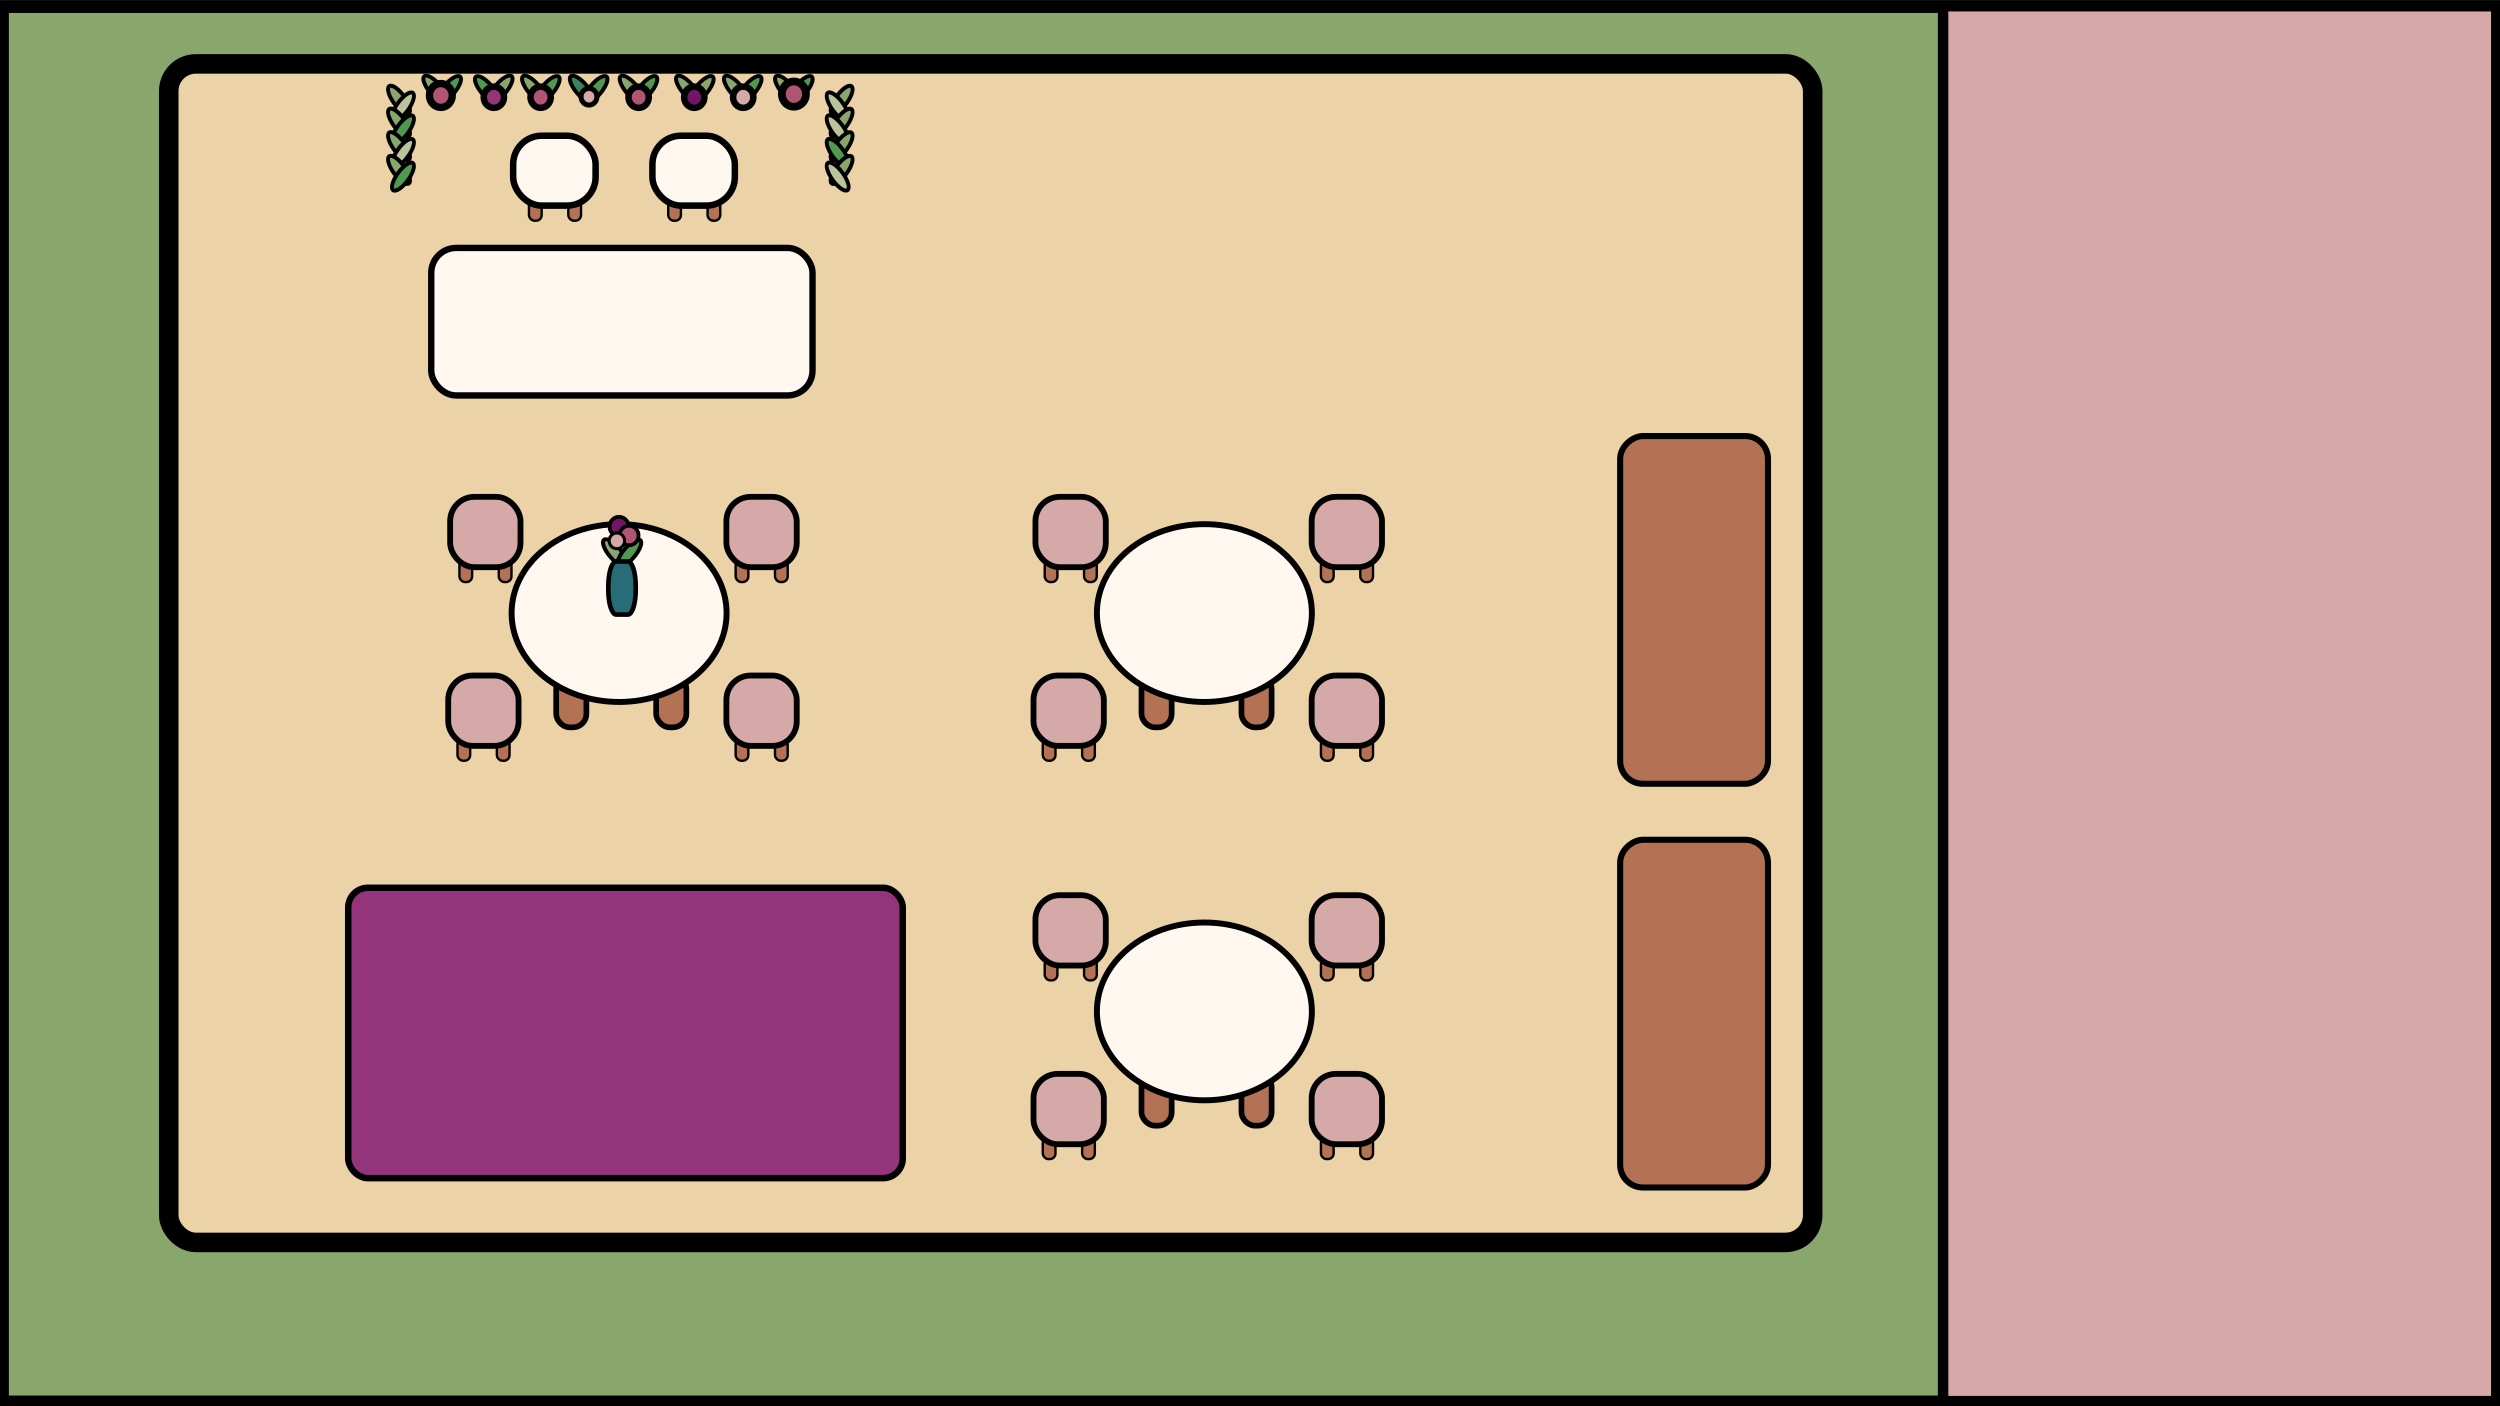 <?xml version="1.0" encoding="UTF-8" standalone="no"?>
<!-- Created with Inkscape (http://www.inkscape.org/) -->

<svg
   width="1920"
   height="1080"
   viewBox="0 0 1920 1080"
   version="1.1"
   id="svg1"
   inkscape:version="1.3 (0e150ed6c4, 2023-07-21)"
   sodipodi:docname="UI-design.svg"
   inkscape:export-filename="UI-design.png"
   inkscape:export-xdpi="96"
   inkscape:export-ydpi="96"
   xmlns:inkscape="http://www.inkscape.org/namespaces/inkscape"
   xmlns:sodipodi="http://sodipodi.sourceforge.net/DTD/sodipodi-0.dtd"
   xmlns="http://www.w3.org/2000/svg"
   xmlns:svg="http://www.w3.org/2000/svg">
  <rect x="0" y="0" width="1920" height="1080" fill="#333333" stroke="none"/>
  <sodipodi:namedview
     id="namedview1"
     pagecolor="#ffffff"
     bordercolor="#000000"
     borderopacity="0.25"
     inkscape:showpageshadow="2"
     inkscape:pageopacity="0.0"
     inkscape:pagecheckerboard="0"
     inkscape:deskcolor="#d1d1d1"
     inkscape:document-units="px"
     inkscape:zoom="0.67407514"
     inkscape:cx="928.67985"
     inkscape:cy="567.44416"
     inkscape:window-width="1920"
     inkscape:window-height="1009"
     inkscape:window-x="-8"
     inkscape:window-y="-8"
     inkscape:window-maximized="1"
     inkscape:current-layer="svg1" />
  <defs
     id="defs1" />
  <g
     inkscape:label="side panel UI "
     inkscape:groupmode="layer"
     id="layer1"
     style="display:inline">
    <rect
       style="fill:#89a66d;fill-opacity:1;stroke:#000000;stroke-width:9.716;stroke-dasharray:none;stroke-opacity:1"
       id="rect3"
       width="1916.56"
       height="1071.559"
       x="1.948"
       y="-1076.643"
       transform="scale(1,-1)"
       inkscape:label="GRASS FLOOR" />
    <rect
       style="fill:#d6a9a9;fill-opacity:1;stroke:#000000;stroke-width:8.02;stroke-dasharray:none;stroke-opacity:1"
       id="rect1"
       width="424.854"
       height="1071.298"
       x="1492.288"
       y="-1076.065"
       transform="scale(1,-1)" />
  </g>
  <rect
     style="fill:#ebd2a7;fill-opacity:1;stroke:#000000;stroke-width:15;stroke-linecap:square;stroke-linejoin:bevel;stroke-dasharray:none;stroke-opacity:1;paint-order:normal"
     id="rect23"
     width="1262.537"
     height="905.097"
     x="129.598"
     y="49.07"
     rx="20.834" />
  <rect
     style="fill:#94357b;fill-opacity:1;stroke:#000000;stroke-width:5;stroke-linecap:square;stroke-linejoin:bevel;stroke-dasharray:none;stroke-opacity:1;paint-order:normal"
     id="rect41"
     width="425.868"
     height="223.041"
     x="267.435"
     y="681.796"
     rx="15.15" />
  <g
     inkscape:groupmode="layer"
     id="layer4"
     inkscape:label="venue ">
    <rect
       style="fill:#b37254;stroke:#000000;stroke-width:4.383;stroke-linecap:square;stroke-linejoin:bevel;stroke-dasharray:none"
       id="rect8"
       width="23.17"
       height="40.022"
       x="427.161"
       y="518.562"
       rx="10.273"
       inkscape:label="tablefeet" />
    <rect
       style="fill:#b37254;stroke:#000000;stroke-width:4.383;stroke-linecap:square;stroke-linejoin:bevel;stroke-dasharray:none"
       id="rect11"
       width="23.17"
       height="40.022"
       x="503.933"
       y="518.562"
       rx="10.273"
       inkscape:label="tablefeet" />
    <ellipse
       style="fill:#fff8f0;stroke:#000000;stroke-width:4.559;stroke-linecap:square;stroke-linejoin:bevel;stroke-dasharray:none"
       id="path5"
       cx="475.466"
       cy="470.83"
       inkscape:label="table"
       rx="82.555"
       ry="68.277" />
    <rect
       style="fill:#b37254;stroke:#000000;stroke-width:1.846;stroke-linecap:square;stroke-linejoin:bevel;stroke-dasharray:none"
       id="rect15"
       width="9.759"
       height="16.858"
       x="352.829"
       y="430.167"
       rx="4.327"
       inkscape:label="tablefeet" />
    <rect
       style="fill:#b37254;stroke:#000000;stroke-width:1.846;stroke-linecap:square;stroke-linejoin:bevel;stroke-dasharray:none"
       id="rect16"
       width="9.759"
       height="16.858"
       x="383.056"
       y="430.167"
       rx="4.327"
       inkscape:label="tablefeet" />
    <rect
       style="fill:#d6a9a9;stroke:#000000;stroke-width:4.478;stroke-linecap:square;stroke-linejoin:bevel;stroke-dasharray:none"
       id="rect14"
       width="54.021"
       height="54.021"
       x="345.715"
       y="381.576"
       rx="18.659" />
    <rect
       style="fill:#b37254;stroke:#000000;stroke-width:1.846;stroke-linecap:square;stroke-linejoin:bevel;stroke-dasharray:none"
       id="rect17"
       width="9.759"
       height="16.858"
       x="564.972"
       y="430.167"
       rx="4.327"
       inkscape:label="tablefeet" />
    <rect
       style="fill:#b37254;stroke:#000000;stroke-width:1.846;stroke-linecap:square;stroke-linejoin:bevel;stroke-dasharray:none"
       id="rect18"
       width="9.759"
       height="16.858"
       x="595.198"
       y="430.167"
       rx="4.327"
       inkscape:label="tablefeet" />
    <rect
       style="fill:#d6a9a9;stroke:#000000;stroke-width:4.478;stroke-linecap:square;stroke-linejoin:bevel;stroke-dasharray:none"
       id="rect19"
       width="54.021"
       height="54.021"
       x="557.857"
       y="381.576"
       rx="18.659" />
    <rect
       style="fill:#b37254;stroke:#000000;stroke-width:1.846;stroke-linecap:square;stroke-linejoin:bevel;stroke-dasharray:none"
       id="rect20"
       width="9.759"
       height="16.858"
       x="564.972"
       y="567.392"
       rx="4.327"
       inkscape:label="tablefeet" />
    <rect
       style="fill:#b37254;stroke:#000000;stroke-width:1.846;stroke-linecap:square;stroke-linejoin:bevel;stroke-dasharray:none"
       id="rect21"
       width="9.759"
       height="16.858"
       x="595.198"
       y="567.392"
       rx="4.327"
       inkscape:label="tablefeet" />
    <rect
       style="fill:#d6a9a9;stroke:#000000;stroke-width:4.478;stroke-linecap:square;stroke-linejoin:bevel;stroke-dasharray:none"
       id="rect22"
       width="54.021"
       height="54.021"
       x="557.857"
       y="518.801"
       rx="18.659" />
    <rect
       style="fill:#b37254;stroke:#000000;stroke-width:1.846;stroke-linecap:square;stroke-linejoin:bevel;stroke-dasharray:none"
       id="rect25"
       width="9.759"
       height="16.858"
       x="351.346"
       y="567.392"
       rx="4.327"
       inkscape:label="tablefeet" />
    <rect
       style="fill:#b37254;stroke:#000000;stroke-width:1.846;stroke-linecap:square;stroke-linejoin:bevel;stroke-dasharray:none"
       id="rect27"
       width="9.759"
       height="16.858"
       x="381.572"
       y="567.392"
       rx="4.327"
       inkscape:label="tablefeet" />
    <rect
       style="fill:#d6a9a9;stroke:#000000;stroke-width:4.478;stroke-linecap:square;stroke-linejoin:bevel;stroke-dasharray:none"
       id="rect28"
       width="54.021"
       height="54.021"
       x="344.231"
       y="518.801"
       rx="18.659" />
    <rect
       style="fill:#b37254;stroke:#000000;stroke-width:4.383;stroke-linecap:square;stroke-linejoin:bevel;stroke-dasharray:none"
       id="rect65"
       width="23.17"
       height="40.022"
       x="876.666"
       y="518.562"
       rx="10.273"
       inkscape:label="tablefeet" />
    <rect
       style="fill:#b37254;stroke:#000000;stroke-width:4.383;stroke-linecap:square;stroke-linejoin:bevel;stroke-dasharray:none"
       id="rect66"
       width="23.17"
       height="40.022"
       x="953.438"
       y="518.562"
       rx="10.273"
       inkscape:label="tablefeet" />
    <ellipse
       style="fill:#fff8f0;stroke:#000000;stroke-width:4.559;stroke-linecap:square;stroke-linejoin:bevel;stroke-dasharray:none"
       id="ellipse66"
       cx="924.971"
       cy="470.83"
       inkscape:label="table"
       rx="82.555"
       ry="68.277" />
    <rect
       style="fill:#b37254;stroke:#000000;stroke-width:1.846;stroke-linecap:square;stroke-linejoin:bevel;stroke-dasharray:none"
       id="rect67"
       width="9.759"
       height="16.858"
       x="802.334"
       y="430.167"
       rx="4.327"
       inkscape:label="tablefeet" />
    <rect
       style="fill:#b37254;stroke:#000000;stroke-width:1.846;stroke-linecap:square;stroke-linejoin:bevel;stroke-dasharray:none"
       id="rect68"
       width="9.759"
       height="16.858"
       x="832.561"
       y="430.167"
       rx="4.327"
       inkscape:label="tablefeet" />
    <rect
       style="fill:#d6a9a9;stroke:#000000;stroke-width:4.478;stroke-linecap:square;stroke-linejoin:bevel;stroke-dasharray:none"
       id="rect69"
       width="54.021"
       height="54.021"
       x="795.219"
       y="381.576"
       rx="18.659" />
    <rect
       style="fill:#b37254;stroke:#000000;stroke-width:1.846;stroke-linecap:square;stroke-linejoin:bevel;stroke-dasharray:none"
       id="rect70"
       width="9.759"
       height="16.858"
       x="1014.477"
       y="430.167"
       rx="4.327"
       inkscape:label="tablefeet" />
    <rect
       style="fill:#b37254;stroke:#000000;stroke-width:1.846;stroke-linecap:square;stroke-linejoin:bevel;stroke-dasharray:none"
       id="rect71"
       width="9.759"
       height="16.858"
       x="1044.703"
       y="430.167"
       rx="4.327"
       inkscape:label="tablefeet" />
    <rect
       style="fill:#d6a9a9;stroke:#000000;stroke-width:4.478;stroke-linecap:square;stroke-linejoin:bevel;stroke-dasharray:none"
       id="rect72"
       width="54.021"
       height="54.021"
       x="1007.362"
       y="381.576"
       rx="18.659" />
    <rect
       style="fill:#b37254;stroke:#000000;stroke-width:1.846;stroke-linecap:square;stroke-linejoin:bevel;stroke-dasharray:none"
       id="rect73"
       width="9.759"
       height="16.858"
       x="1014.477"
       y="567.392"
       rx="4.327"
       inkscape:label="tablefeet" />
    <rect
       style="fill:#b37254;stroke:#000000;stroke-width:1.846;stroke-linecap:square;stroke-linejoin:bevel;stroke-dasharray:none"
       id="rect74"
       width="9.759"
       height="16.858"
       x="1044.703"
       y="567.392"
       rx="4.327"
       inkscape:label="tablefeet" />
    <rect
       style="fill:#d6a9a9;stroke:#000000;stroke-width:4.478;stroke-linecap:square;stroke-linejoin:bevel;stroke-dasharray:none"
       id="rect75"
       width="54.021"
       height="54.021"
       x="1007.362"
       y="518.801"
       rx="18.659" />
    <rect
       style="fill:#b37254;stroke:#000000;stroke-width:1.846;stroke-linecap:square;stroke-linejoin:bevel;stroke-dasharray:none"
       id="rect76"
       width="9.759"
       height="16.858"
       x="800.851"
       y="567.392"
       rx="4.327"
       inkscape:label="tablefeet" />
    <rect
       style="fill:#b37254;stroke:#000000;stroke-width:1.846;stroke-linecap:square;stroke-linejoin:bevel;stroke-dasharray:none"
       id="rect77"
       width="9.759"
       height="16.858"
       x="831.077"
       y="567.392"
       rx="4.327"
       inkscape:label="tablefeet" />
    <rect
       style="fill:#d6a9a9;stroke:#000000;stroke-width:4.478;stroke-linecap:square;stroke-linejoin:bevel;stroke-dasharray:none"
       id="rect78"
       width="54.021"
       height="54.021"
       x="793.736"
       y="518.801"
       rx="18.659" />
    <rect
       style="fill:#b37254;stroke:#000000;stroke-width:4.383;stroke-linecap:square;stroke-linejoin:bevel;stroke-dasharray:none"
       id="rect80"
       width="23.17"
       height="40.022"
       x="876.666"
       y="824.495"
       rx="10.273"
       inkscape:label="tablefeet" />
    <rect
       style="fill:#b37254;stroke:#000000;stroke-width:4.383;stroke-linecap:square;stroke-linejoin:bevel;stroke-dasharray:none"
       id="rect81"
       width="23.17"
       height="40.022"
       x="953.438"
       y="824.495"
       rx="10.273"
       inkscape:label="tablefeet" />
    <ellipse
       style="fill:#fff8f0;stroke:#000000;stroke-width:4.559;stroke-linecap:square;stroke-linejoin:bevel;stroke-dasharray:none"
       id="ellipse81"
       cx="924.971"
       cy="776.763"
       inkscape:label="table"
       rx="82.555"
       ry="68.277" />
    <rect
       style="fill:#b37254;stroke:#000000;stroke-width:1.846;stroke-linecap:square;stroke-linejoin:bevel;stroke-dasharray:none"
       id="rect82"
       width="9.759"
       height="16.858"
       x="802.334"
       y="736.1"
       rx="4.327"
       inkscape:label="tablefeet" />
    <rect
       style="fill:#b37254;stroke:#000000;stroke-width:1.846;stroke-linecap:square;stroke-linejoin:bevel;stroke-dasharray:none"
       id="rect83"
       width="9.759"
       height="16.858"
       x="832.561"
       y="736.1"
       rx="4.327"
       inkscape:label="tablefeet" />
    <rect
       style="fill:#d6a9a9;stroke:#000000;stroke-width:4.478;stroke-linecap:square;stroke-linejoin:bevel;stroke-dasharray:none"
       id="rect84"
       width="54.021"
       height="54.021"
       x="795.219"
       y="687.509"
       rx="18.659" />
    <rect
       style="fill:#b37254;stroke:#000000;stroke-width:1.846;stroke-linecap:square;stroke-linejoin:bevel;stroke-dasharray:none"
       id="rect85"
       width="9.759"
       height="16.858"
       x="1014.477"
       y="736.1"
       rx="4.327"
       inkscape:label="tablefeet" />
    <rect
       style="fill:#b37254;stroke:#000000;stroke-width:1.846;stroke-linecap:square;stroke-linejoin:bevel;stroke-dasharray:none"
       id="rect86"
       width="9.759"
       height="16.858"
       x="1044.703"
       y="736.1"
       rx="4.327"
       inkscape:label="tablefeet" />
    <rect
       style="fill:#d6a9a9;stroke:#000000;stroke-width:4.478;stroke-linecap:square;stroke-linejoin:bevel;stroke-dasharray:none"
       id="rect87"
       width="54.021"
       height="54.021"
       x="1007.362"
       y="687.509"
       rx="18.659" />
    <rect
       style="fill:#b37254;stroke:#000000;stroke-width:1.846;stroke-linecap:square;stroke-linejoin:bevel;stroke-dasharray:none"
       id="rect88"
       width="9.759"
       height="16.858"
       x="1014.477"
       y="873.325"
       rx="4.327"
       inkscape:label="tablefeet" />
    <rect
       style="fill:#b37254;stroke:#000000;stroke-width:1.846;stroke-linecap:square;stroke-linejoin:bevel;stroke-dasharray:none"
       id="rect89"
       width="9.759"
       height="16.858"
       x="1044.703"
       y="873.325"
       rx="4.327"
       inkscape:label="tablefeet" />
    <rect
       style="fill:#d6a9a9;stroke:#000000;stroke-width:4.478;stroke-linecap:square;stroke-linejoin:bevel;stroke-dasharray:none"
       id="rect90"
       width="54.021"
       height="54.021"
       x="1007.362"
       y="824.734"
       rx="18.659" />
    <rect
       style="fill:#b37254;stroke:#000000;stroke-width:1.846;stroke-linecap:square;stroke-linejoin:bevel;stroke-dasharray:none"
       id="rect91"
       width="9.759"
       height="16.858"
       x="800.851"
       y="873.325"
       rx="4.327"
       inkscape:label="tablefeet" />
    <rect
       style="fill:#b37254;stroke:#000000;stroke-width:1.846;stroke-linecap:square;stroke-linejoin:bevel;stroke-dasharray:none"
       id="rect92"
       width="9.759"
       height="16.858"
       x="831.077"
       y="873.325"
       rx="4.327"
       inkscape:label="tablefeet" />
    <rect
       style="fill:#d6a9a9;stroke:#000000;stroke-width:4.478;stroke-linecap:square;stroke-linejoin:bevel;stroke-dasharray:none"
       id="rect93"
       width="54.021"
       height="54.021"
       x="793.736"
       y="824.734"
       rx="18.659" />
    <rect
       style="fill:#fff8f0;stroke:#000000;stroke-width:4.899;stroke-linecap:square;stroke-linejoin:bevel;stroke-dasharray:none"
       id="rect94"
       width="292.823"
       height="113.296"
       x="331.19"
       y="190.409"
       rx="19.164" />
    <rect
       style="fill:#b37254;stroke:#000000;stroke-width:1.846;stroke-linecap:square;stroke-linejoin:bevel;stroke-dasharray:none"
       id="rect95"
       width="9.759"
       height="16.858"
       x="406.236"
       y="152.657"
       rx="4.327"
       inkscape:label="tablefeet" />
    <rect
       style="fill:#b37254;stroke:#000000;stroke-width:1.846;stroke-linecap:square;stroke-linejoin:bevel;stroke-dasharray:none"
       id="rect96"
       width="9.759"
       height="16.858"
       x="436.462"
       y="152.657"
       rx="4.327"
       inkscape:label="tablefeet" />
    <rect
       style="fill:#fff8f0;stroke:#000000;stroke-width:5;stroke-linecap:square;stroke-linejoin:bevel;stroke-dasharray:none"
       id="rect97"
       width="63.31"
       height="53.667"
       x="394.106"
       y="104.242"
       rx="21.868" />
    <rect
       style="fill:#b37254;stroke:#000000;stroke-width:1.846;stroke-linecap:square;stroke-linejoin:bevel;stroke-dasharray:none"
       id="rect98"
       width="9.759"
       height="16.858"
       x="513.185"
       y="152.657"
       rx="4.327"
       inkscape:label="tablefeet" />
    <rect
       style="fill:#b37254;stroke:#000000;stroke-width:1.846;stroke-linecap:square;stroke-linejoin:bevel;stroke-dasharray:none"
       id="rect99"
       width="9.759"
       height="16.858"
       x="543.411"
       y="152.657"
       rx="4.327"
       inkscape:label="tablefeet" />
    <rect
       style="fill:#fff8f0;stroke:#000000;stroke-width:5;stroke-linecap:square;stroke-linejoin:bevel;stroke-dasharray:none"
       id="rect100"
       width="63.31"
       height="53.667"
       x="501.054"
       y="104.242"
       rx="21.868" />
    <rect
       style="fill:#b37254;stroke:#000000;stroke-width:4.683;stroke-linecap:square;stroke-linejoin:bevel;stroke-dasharray:none"
       id="rect101"
       width="267.056"
       height="113.512"
       x="644.946"
       y="-1357.798"
       rx="17.477"
       transform="rotate(90)" />
    <rect
       style="fill:#b37254;stroke:#000000;stroke-width:4.683;stroke-linecap:square;stroke-linejoin:bevel;stroke-dasharray:none"
       id="rect102"
       width="267.056"
       height="113.512"
       x="334.892"
       y="-1357.798"
       rx="17.477"
       transform="rotate(90)" />
    <ellipse
       style="fill:#89a66d;stroke:#000000;stroke-width:3.03;stroke-linecap:square;stroke-linejoin:bevel;stroke-dasharray:none"
       id="path171"
       cx="201.834"
       cy="-252.062"
       rx="4.692"
       ry="12.889"
       inkscape:label="flower"
       transform="matrix(0.779,-0.627,-0.592,-0.806,0,0)" />
    <ellipse
       style="fill:#bbc499;stroke:#000000;stroke-width:3.03;stroke-linecap:square;stroke-linejoin:bevel;stroke-dasharray:none"
       id="ellipse171"
       cx="-298.158"
       cy="130.436"
       rx="4.692"
       ry="12.889"
       inkscape:label="flower"
       transform="matrix(-0.779,-0.627,0.592,-0.806,0,0)" />
    <ellipse
       style="fill:#89a66d;stroke:#000000;stroke-width:3.03;stroke-linecap:square;stroke-linejoin:bevel;stroke-dasharray:none"
       id="ellipse172"
       cx="-213.535"
       cy="-256.671"
       rx="4.692"
       ry="12.889"
       inkscape:label="flower"
       transform="matrix(-0.797,0.604,-0.639,-0.769,0,0)" />
    <ellipse
       style="fill:#509950;stroke:#000000;stroke-width:3.03;stroke-linecap:square;stroke-linejoin:bevel;stroke-dasharray:none"
       id="ellipse173"
       cx="309.557"
       cy="153.799"
       rx="4.692"
       ry="12.889"
       inkscape:label="flower"
       transform="matrix(0.797,0.604,0.639,-0.769,0,0)" />
    <ellipse
       style="fill:#89a66d;stroke:#000000;stroke-width:3.03;stroke-linecap:square;stroke-linejoin:bevel;stroke-dasharray:none"
       id="ellipse174"
       cx="191.43"
       cy="-265.762"
       rx="4.692"
       ry="12.889"
       inkscape:label="flower"
       transform="matrix(0.779,-0.627,-0.592,-0.806,0,0)" />
    <ellipse
       style="fill:#509950;stroke:#000000;stroke-width:3.03;stroke-linecap:square;stroke-linejoin:bevel;stroke-dasharray:none"
       id="ellipse175"
       cx="-308.562"
       cy="116.736"
       rx="4.692"
       ry="12.889"
       inkscape:label="flower"
       transform="matrix(-0.779,-0.627,0.592,-0.806,0,0)" />
    <ellipse
       style="fill:#89a66d;stroke:#000000;stroke-width:3.03;stroke-linecap:square;stroke-linejoin:bevel;stroke-dasharray:none"
       id="ellipse176"
       cx="180.715"
       cy="-279.871"
       rx="4.692"
       ry="12.889"
       inkscape:label="flower"
       transform="matrix(0.779,-0.627,-0.592,-0.806,0,0)" />
    <ellipse
       style="fill:#bbc499;stroke:#000000;stroke-width:3.03;stroke-linecap:square;stroke-linejoin:bevel;stroke-dasharray:none"
       id="ellipse177"
       cx="-319.277"
       cy="102.627"
       rx="4.692"
       ry="12.889"
       inkscape:label="flower"
       transform="matrix(-0.779,-0.627,0.592,-0.806,0,0)" />
    <ellipse
       style="fill:#89a66d;stroke:#000000;stroke-width:3.03;stroke-linecap:square;stroke-linejoin:bevel;stroke-dasharray:none"
       id="ellipse178"
       cx="169.954"
       cy="-294.041"
       rx="4.692"
       ry="12.889"
       inkscape:label="flower"
       transform="matrix(0.779,-0.627,-0.592,-0.806,0,0)" />
    <ellipse
       style="fill:#509950;stroke:#000000;stroke-width:3.03;stroke-linecap:square;stroke-linejoin:bevel;stroke-dasharray:none"
       id="ellipse179"
       cx="-330.038"
       cy="88.457"
       rx="4.692"
       ry="12.889"
       inkscape:label="flower"
       transform="matrix(-0.779,-0.627,0.592,-0.806,0,0)" />
    <ellipse
       style="fill:#89a66d;stroke:#000000;stroke-width:3.03;stroke-linecap:square;stroke-linejoin:bevel;stroke-dasharray:none"
       id="ellipse183"
       cx="-566.894"
       cy="345.863"
       rx="4.692"
       ry="12.889"
       inkscape:label="flower"
       transform="matrix(-0.779,-0.627,0.592,-0.806,0,0)" />
    <ellipse
       style="fill:#bbc499;stroke:#000000;stroke-width:3.03;stroke-linecap:square;stroke-linejoin:bevel;stroke-dasharray:none"
       id="ellipse184"
       cx="470.57"
       cy="-467.49"
       rx="4.692"
       ry="12.889"
       inkscape:label="flower"
       transform="matrix(0.779,-0.627,-0.592,-0.806,0,0)" />
    <ellipse
       style="fill:#89a66d;stroke:#000000;stroke-width:3.03;stroke-linecap:square;stroke-linejoin:bevel;stroke-dasharray:none"
       id="ellipse185"
       cx="-577.298"
       cy="332.163"
       rx="4.692"
       ry="12.889"
       inkscape:label="flower"
       transform="matrix(-0.779,-0.627,0.592,-0.806,0,0)" />
    <ellipse
       style="fill:#bbc499;stroke:#000000;stroke-width:3.03;stroke-linecap:square;stroke-linejoin:bevel;stroke-dasharray:none"
       id="ellipse186"
       cx="460.166"
       cy="-481.19"
       rx="4.692"
       ry="12.889"
       inkscape:label="flower"
       transform="matrix(0.779,-0.627,-0.592,-0.806,0,0)" />
    <ellipse
       style="fill:#89a66d;stroke:#000000;stroke-width:3.03;stroke-linecap:square;stroke-linejoin:bevel;stroke-dasharray:none"
       id="ellipse187"
       cx="-588.013"
       cy="318.054"
       rx="4.692"
       ry="12.889"
       inkscape:label="flower"
       transform="matrix(-0.779,-0.627,0.592,-0.806,0,0)" />
    <ellipse
       style="fill:#509950;stroke:#000000;stroke-width:3.03;stroke-linecap:square;stroke-linejoin:bevel;stroke-dasharray:none"
       id="ellipse188"
       cx="449.451"
       cy="-495.299"
       rx="4.692"
       ry="12.889"
       inkscape:label="flower"
       transform="matrix(0.779,-0.627,-0.592,-0.806,0,0)" />
    <ellipse
       style="fill:#89a66d;stroke:#000000;stroke-width:3.03;stroke-linecap:square;stroke-linejoin:bevel;stroke-dasharray:none"
       id="ellipse189"
       cx="-598.774"
       cy="303.885"
       rx="4.692"
       ry="12.889"
       inkscape:label="flower"
       transform="matrix(-0.779,-0.627,0.592,-0.806,0,0)" />
    <ellipse
       style="fill:#bbc499;stroke:#000000;stroke-width:3.03;stroke-linecap:square;stroke-linejoin:bevel;stroke-dasharray:none"
       id="ellipse190"
       cx="438.69"
       cy="-509.468"
       rx="4.692"
       ry="12.889"
       inkscape:label="flower"
       transform="matrix(0.779,-0.627,-0.592,-0.806,0,0)" />
    <ellipse
       style="fill:#89a66d;stroke:#000000;stroke-width:3.03;stroke-linecap:square;stroke-linejoin:bevel;stroke-dasharray:none"
       id="ellipse191"
       cx="339.805"
       cy="178.045"
       rx="4.692"
       ry="12.889"
       inkscape:label="flower"
       transform="matrix(0.797,0.604,0.639,-0.769,0,0)" />
    <ellipse
       style="fill:#509950;stroke:#000000;stroke-width:3.03;stroke-linecap:square;stroke-linejoin:bevel;stroke-dasharray:none"
       id="ellipse192"
       cx="-243.784"
       cy="-280.917"
       rx="4.692"
       ry="12.889"
       inkscape:label="flower"
       transform="matrix(-0.797,0.604,-0.639,-0.769,0,0)" />
    <ellipse
       style="fill:#89a66d;stroke:#000000;stroke-width:3.03;stroke-linecap:square;stroke-linejoin:bevel;stroke-dasharray:none"
       id="ellipse193"
       cx="-271.879"
       cy="-302.507"
       rx="4.692"
       ry="12.889"
       inkscape:label="flower"
       transform="matrix(-0.797,0.604,-0.639,-0.769,0,0)" />
    <ellipse
       style="fill:#509950;stroke:#000000;stroke-width:3.03;stroke-linecap:square;stroke-linejoin:bevel;stroke-dasharray:none"
       id="ellipse194"
       cx="367.901"
       cy="199.635"
       rx="4.692"
       ry="12.889"
       inkscape:label="flower"
       transform="matrix(0.797,0.604,0.639,-0.769,0,0)" />
    <ellipse
       style="fill:#39825b;stroke:#000000;stroke-width:3.03;stroke-linecap:square;stroke-linejoin:bevel;stroke-dasharray:none"
       id="ellipse195"
       cx="-300.14"
       cy="-324.71"
       rx="4.692"
       ry="12.889"
       inkscape:label="flower"
       transform="matrix(-0.797,0.604,-0.639,-0.769,0,0)" />
    <ellipse
       style="fill:#509950;stroke:#000000;stroke-width:3.03;stroke-linecap:square;stroke-linejoin:bevel;stroke-dasharray:none"
       id="ellipse196"
       cx="396.162"
       cy="221.838"
       rx="4.692"
       ry="12.889"
       inkscape:label="flower"
       transform="matrix(0.797,0.604,0.639,-0.769,0,0)" />
    <ellipse
       style="fill:#89a66d;stroke:#000000;stroke-width:3.03;stroke-linecap:square;stroke-linejoin:bevel;stroke-dasharray:none"
       id="ellipse197"
       cx="-329.613"
       cy="-347.864"
       rx="4.692"
       ry="12.889"
       inkscape:label="flower"
       transform="matrix(-0.797,0.604,-0.639,-0.769,0,0)" />
    <ellipse
       style="fill:#509950;stroke:#000000;stroke-width:3.03;stroke-linecap:square;stroke-linejoin:bevel;stroke-dasharray:none"
       id="ellipse198"
       cx="425.635"
       cy="244.993"
       rx="4.692"
       ry="12.889"
       inkscape:label="flower"
       transform="matrix(0.797,0.604,0.639,-0.769,0,0)" />
    <ellipse
       style="fill:#89a66d;stroke:#000000;stroke-width:3.03;stroke-linecap:square;stroke-linejoin:bevel;stroke-dasharray:none"
       id="ellipse199"
       cx="-362.897"
       cy="-374.013"
       rx="4.692"
       ry="12.889"
       inkscape:label="flower"
       transform="matrix(-0.797,0.604,-0.639,-0.769,0,0)" />
    <ellipse
       style="fill:#89a66d;stroke:#000000;stroke-width:3.03;stroke-linecap:square;stroke-linejoin:bevel;stroke-dasharray:none"
       id="ellipse200"
       cx="458.919"
       cy="271.141"
       rx="4.692"
       ry="12.889"
       inkscape:label="flower"
       transform="matrix(0.797,0.604,0.639,-0.769,0,0)" />
    <ellipse
       style="fill:#89a66d;stroke:#000000;stroke-width:3.03;stroke-linecap:square;stroke-linejoin:bevel;stroke-dasharray:none"
       id="ellipse201"
       cx="-391.234"
       cy="-396.275"
       rx="4.692"
       ry="12.889"
       inkscape:label="flower"
       transform="matrix(-0.797,0.604,-0.639,-0.769,0,0)" />
    <ellipse
       style="fill:#509950;stroke:#000000;stroke-width:3.03;stroke-linecap:square;stroke-linejoin:bevel;stroke-dasharray:none"
       id="ellipse202"
       cx="487.256"
       cy="293.403"
       rx="4.692"
       ry="12.889"
       inkscape:label="flower"
       transform="matrix(0.797,0.604,0.639,-0.769,0,0)" />
    <ellipse
       style="fill:#89a66d;stroke:#000000;stroke-width:3.03;stroke-linecap:square;stroke-linejoin:bevel;stroke-dasharray:none"
       id="ellipse203"
       cx="-421.439"
       cy="-420.004"
       rx="4.692"
       ry="12.889"
       inkscape:label="flower"
       transform="matrix(-0.797,0.604,-0.639,-0.769,0,0)" />
    <ellipse
       style="fill:#509950;stroke:#000000;stroke-width:3.03;stroke-linecap:square;stroke-linejoin:bevel;stroke-dasharray:none"
       id="ellipse204"
       cx="517.461"
       cy="317.133"
       rx="4.692"
       ry="12.889"
       inkscape:label="flower"
       transform="matrix(0.797,0.604,0.639,-0.769,0,0)" />
    <ellipse
       style="fill:#b05674;stroke:#000000;stroke-width:5.631;stroke-linecap:square;stroke-linejoin:bevel;stroke-dasharray:none"
       id="path204"
       cx="338.576"
       cy="73.329"
       rx="8.771"
       ry="9.189" />
    <ellipse
       style="fill:#94357b;stroke:#000000;stroke-width:5;stroke-linecap:square;stroke-linejoin:bevel;stroke-dasharray:none"
       id="ellipse205"
       cx="379.278"
       cy="74.674"
       rx="7.788"
       ry="8.159" />
    <ellipse
       style="fill:#b05674;stroke:#000000;stroke-width:5;stroke-linecap:square;stroke-linejoin:bevel;stroke-dasharray:none"
       id="ellipse206"
       cx="415.207"
       cy="74.674"
       rx="7.788"
       ry="8.159" />
    <ellipse
       style="fill:#d6a9a9;stroke:#000000;stroke-width:3.919;stroke-linecap:square;stroke-linejoin:bevel;stroke-dasharray:none"
       id="ellipse207"
       cx="452.338"
       cy="74.29"
       rx="6.104"
       ry="6.395" />
    <ellipse
       style="fill:#b05674;stroke:#000000;stroke-width:5;stroke-linecap:square;stroke-linejoin:bevel;stroke-dasharray:none"
       id="ellipse208"
       cx="490.473"
       cy="74.674"
       rx="7.788"
       ry="8.159" />
    <ellipse
       style="fill:#701664;stroke:#000000;stroke-width:5;stroke-linecap:square;stroke-linejoin:bevel;stroke-dasharray:none"
       id="ellipse209"
       cx="533.188"
       cy="74.674"
       rx="7.788"
       ry="8.159" />
    <ellipse
       style="fill:#d6a9a9;stroke:#000000;stroke-width:5;stroke-linecap:square;stroke-linejoin:bevel;stroke-dasharray:none"
       id="ellipse210"
       cx="570.788"
       cy="74.674"
       rx="7.788"
       ry="8.159" />
    <ellipse
       style="fill:#b05674;stroke:#000000;stroke-width:5.957;stroke-linecap:square;stroke-linejoin:bevel;stroke-dasharray:none"
       id="ellipse211"
       cx="609.726"
       cy="72.263"
       rx="9.279"
       ry="9.721" />
    <ellipse
       style="fill:#89a66d;stroke:#000000;stroke-width:3.057;stroke-linecap:square;stroke-linejoin:bevel;stroke-dasharray:none"
       id="ellipse212"
       cx="-91.992"
       cy="-624.282"
       rx="4.734"
       ry="13.003"
       inkscape:label="flower"
       transform="matrix(-0.797,0.604,-0.639,-0.769,0,0)" />
    <ellipse
       style="fill:#509950;stroke:#000000;stroke-width:3.057;stroke-linecap:square;stroke-linejoin:bevel;stroke-dasharray:none"
       id="ellipse213"
       cx="643.856"
       cy="-46.671"
       rx="4.734"
       ry="13.003"
       inkscape:label="flower"
       transform="matrix(0.797,0.604,0.639,-0.769,0,0)" />
    <ellipse
       style="fill:#701664;stroke:#000000;stroke-width:2.909;stroke-linecap:square;stroke-linejoin:bevel;stroke-dasharray:none"
       id="ellipse214"
       cx="475.443"
       cy="404.414"
       rx="7.326"
       ry="7.484" />
    <path
       id="rect216"
       style="fill:#286c78;stroke:#000000;stroke-width:3.558;stroke-linecap:square;stroke-linejoin:bevel;stroke-dasharray:none"
       inkscape:label="vase"
       d="m 473.207,431.242 h 9.024 c 3.326,0 6.003,8.395 6.003,18.824 v 3.107 c 0,10.428 -2.677,18.824 -6.003,18.824 h -9.024 c -3.326,0 -6.003,-8.395 -6.003,-18.824 v -3.107 c 0,-10.428 2.677,-18.824 6.003,-18.824 z" />
    <ellipse
       style="fill:#b05674;stroke:#000000;stroke-width:2.909;stroke-linecap:square;stroke-linejoin:bevel;stroke-dasharray:none"
       id="ellipse215"
       cx="483.096"
       cy="411.276"
       rx="7.326"
       ry="7.484" />
    <ellipse
       style="fill:#d6a9a9;stroke:#000000;stroke-width:2.35;stroke-linecap:square;stroke-linejoin:bevel;stroke-dasharray:none"
       id="ellipse216"
       cx="473.758"
       cy="415.366"
       rx="5.92"
       ry="6.048" />
  </g>
</svg>
